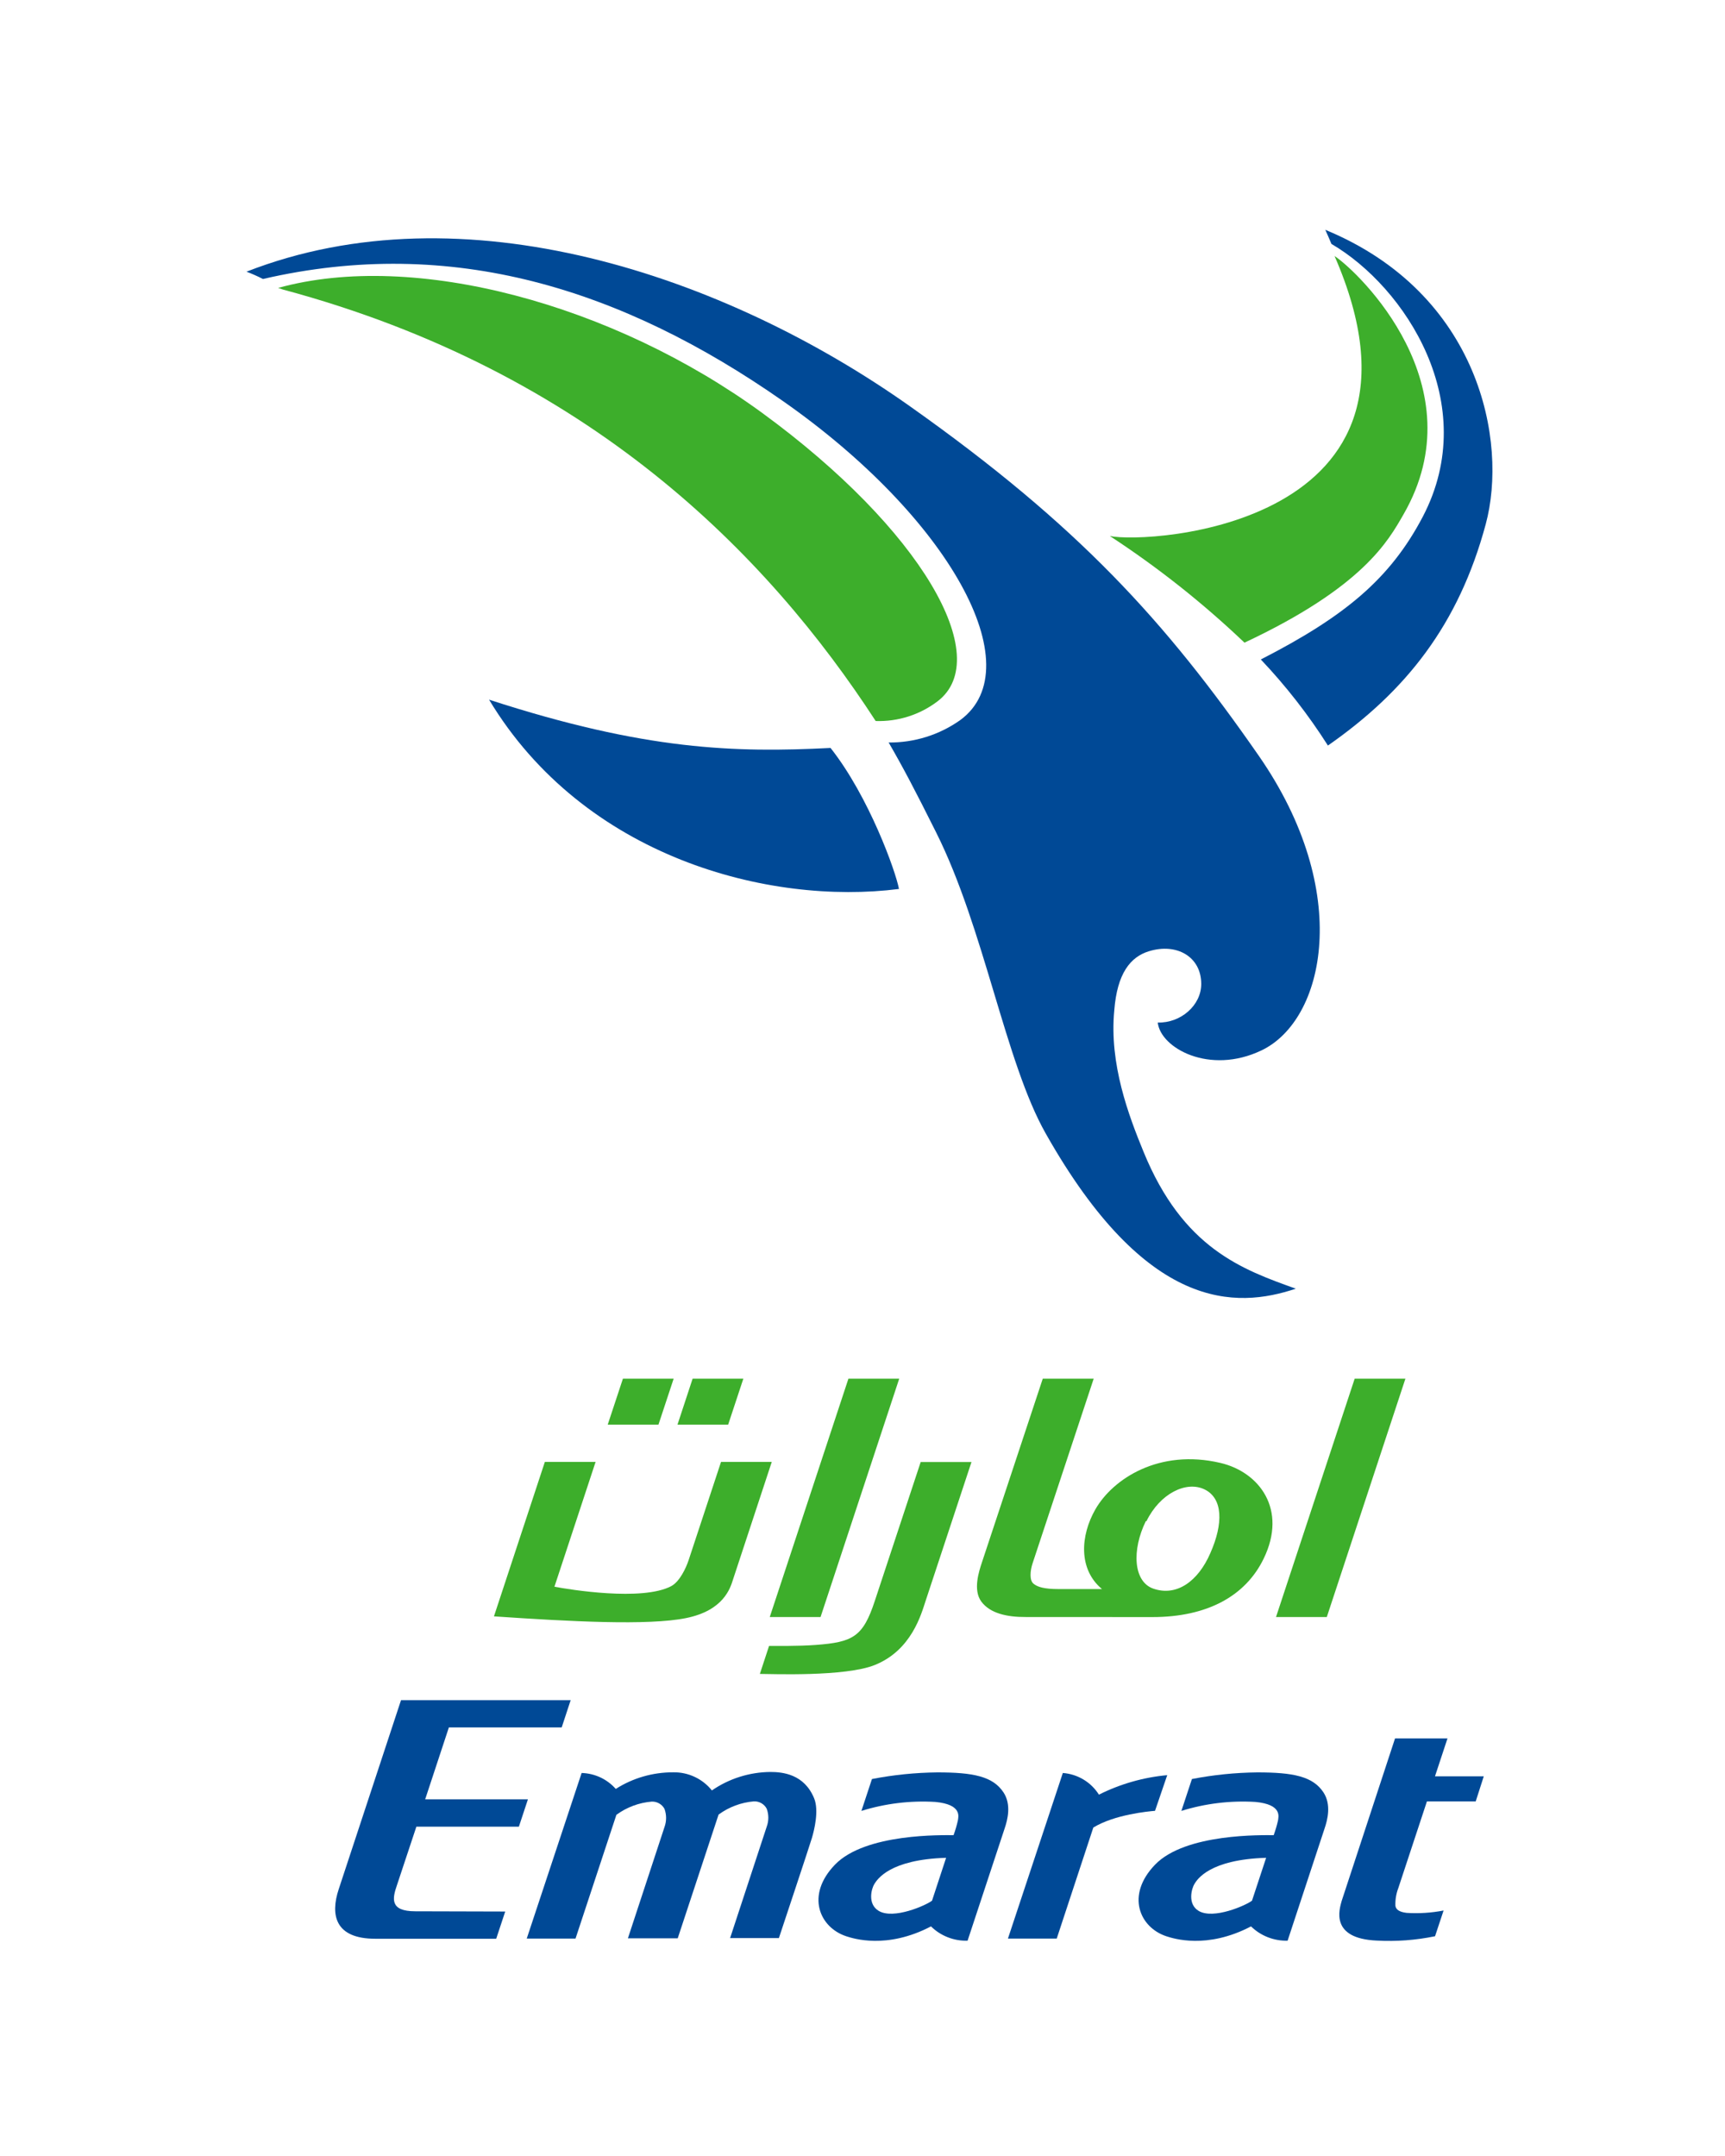 <svg width="92" height="115" viewBox="0 0 92 115" fill="none" xmlns="http://www.w3.org/2000/svg">
<g clip-path="url(#clip0_61_154)">
<path d="M14.834 15.358L15.091 15.445C31.404 19.82 40.937 29.579 46.703 38.459C47.893 38.499 49.06 38.126 50.004 37.407C53.068 35.069 49.132 28.224 40.66 22.032C32.695 16.214 22.083 13.349 14.834 15.358Z" fill="#3DAE2B"/>
<path d="M47.945 47.417C47.776 46.49 46.345 42.488 44.296 39.896C39.209 40.151 34.435 40.035 26.083 37.32C31.153 45.743 41.014 48.3 47.945 47.417Z" fill="#004996"/>
<path d="M66.372 34.279C64.158 32.17 61.755 30.266 59.191 28.59C61.224 29.031 77.469 28.081 71.176 13.656C72.477 14.516 78.796 20.598 74.854 27.437C74.041 28.854 72.695 31.313 66.372 34.279Z" fill="#3DAE2B"/>
<path d="M71.01 13.011C74.939 15.307 79.024 21.531 75.889 27.548C74.152 30.862 71.742 32.871 67.244 35.176C68.583 36.589 69.781 38.127 70.822 39.767C74.978 36.87 77.794 33.328 79.239 27.961C80.429 23.546 78.913 15.655 70.682 12.258C70.757 12.409 70.968 12.911 71.01 13.011Z" fill="#004996"/>
<path d="M60.986 61.429C60.203 59.519 59.152 56.76 59.428 53.895C59.581 51.908 60.297 51.039 61.276 50.739C62.765 50.282 64.066 51.035 64.066 52.484C64.066 53.627 62.97 54.577 61.747 54.542C61.894 55.904 64.508 57.352 67.276 56.029C70.659 54.419 72.181 47.581 67.133 40.31C62.157 33.143 57.519 28.033 48.553 21.687C38.611 14.643 24.684 9.983 13.146 14.491C13.445 14.605 13.739 14.735 14.024 14.881C24.106 12.55 33.193 15.409 41.746 21.385C50.644 27.605 55.028 35.59 51.22 38.404C50.106 39.197 48.767 39.617 47.395 39.605C48.189 40.98 48.794 42.133 49.922 44.39C52.504 49.541 53.607 56.644 55.776 60.469C61.146 69.971 65.917 69.806 69.11 68.738C66.258 67.717 63.094 66.596 60.986 61.429Z" fill="#004996"/>
<path d="M47.958 73.539L43.763 86.251H41.054L45.249 73.539H47.958Z" fill="#3DAE2B"/>
<path d="M74.955 73.539L70.763 86.251H68.054L72.249 73.539H74.955Z" fill="#3DAE2B"/>
<path d="M26.344 86.216L29.059 77.977H31.765L29.57 84.635C30.363 84.786 34.247 85.421 35.795 84.606C36.25 84.365 36.585 83.64 36.722 83.231L38.455 77.977H41.161L39.096 84.245C38.95 84.709 38.598 85.904 36.585 86.309C34.572 86.715 30.429 86.493 26.344 86.216Z" fill="#3DAE2B"/>
<path d="M32.412 75.989L33.222 73.539H35.928L35.118 75.989H32.412Z" fill="#3DAE2B"/>
<path d="M36.133 75.989L36.939 73.539H39.645L38.835 75.989H36.133Z" fill="#3DAE2B"/>
<path d="M22.145 101.947C20.785 101.947 20.922 101.271 21.169 100.559L22.207 97.433H27.674L28.155 95.978H22.675L23.94 92.14H29.957L30.435 90.688H21.387L18.063 100.775C17.614 102.134 17.858 103.412 20.015 103.412H26.464L26.945 101.96L22.145 101.947Z" fill="#004996"/>
<path d="M58.31 97.481L56.359 103.402H53.757L56.684 94.57C57.074 94.599 57.452 94.719 57.787 94.92C58.121 95.121 58.403 95.397 58.609 95.726C59.746 95.155 60.982 94.802 62.252 94.686L61.601 96.589C61.243 96.618 59.445 96.785 58.31 97.481Z" fill="#004996"/>
<path d="M31.02 94.57L28.093 103.402H30.695L32.874 96.802C33.423 96.398 34.075 96.154 34.757 96.097C34.896 96.091 35.034 96.125 35.155 96.194C35.276 96.263 35.375 96.364 35.44 96.486C35.553 96.798 35.553 97.14 35.44 97.452L33.488 103.389H36.145L38.324 96.789C38.874 96.385 39.526 96.141 40.208 96.084C40.347 96.078 40.485 96.112 40.606 96.181C40.727 96.25 40.825 96.351 40.89 96.473C41.006 96.785 41.006 97.127 40.89 97.439L38.939 103.376H41.541C41.541 103.376 43.196 98.402 43.307 98.022C43.417 97.642 43.691 96.579 43.421 95.923C42.894 94.635 41.752 94.516 41.082 94.516C39.967 94.527 38.882 94.87 37.967 95.501C37.722 95.194 37.41 94.947 37.053 94.78C36.697 94.612 36.306 94.528 35.911 94.535C34.823 94.529 33.756 94.837 32.841 95.42C32.613 95.162 32.334 94.953 32.02 94.806C31.707 94.66 31.366 94.58 31.02 94.57Z" fill="#004996"/>
<path d="M78.705 96.085H76.103L74.575 100.715C74.46 101.016 74.409 101.337 74.422 101.658C74.448 101.822 74.575 101.98 75.02 102.032C75.68 102.074 76.342 102.031 76.991 101.906L76.536 103.278C75.514 103.489 74.469 103.567 73.427 103.51C70.906 103.4 71.443 101.816 71.553 101.404L74.402 92.727H77.199L76.532 94.749H79.134L78.705 96.085Z" fill="#004996"/>
<path d="M61.468 86.254C64.395 86.254 66.434 85.124 67.394 83.14C68.672 80.516 67.169 78.517 65.085 78.031C61.832 77.267 59.357 78.868 58.417 80.513C57.627 81.897 57.497 83.694 58.772 84.76H56.466C55.682 84.76 55.331 84.65 55.116 84.47C54.902 84.29 54.934 83.797 55.077 83.369L58.33 73.539H55.614L52.362 83.359C52.219 83.797 51.877 84.808 52.339 85.43C52.801 86.051 53.692 86.257 54.713 86.251L61.468 86.254ZM61.143 81.141C61.862 79.666 63.263 78.971 64.242 79.444C65.221 79.917 65.254 81.257 64.551 82.844C63.901 84.345 62.753 85.175 61.501 84.734C60.44 84.357 60.359 82.67 61.11 81.138L61.143 81.141Z" fill="#3DAE2B"/>
<path d="M68.672 103.516C68.311 103.525 67.953 103.462 67.618 103.331C67.282 103.2 66.977 103.003 66.721 102.753C64.359 103.989 62.571 103.397 62.21 103.281C60.779 102.811 60.031 101.091 61.602 99.462C63.228 97.772 67.381 97.888 67.93 97.888C68.021 97.635 68.097 97.379 68.158 97.118C68.187 96.909 68.399 96.249 66.951 96.114C65.618 96.034 64.281 96.196 63.007 96.593L63.569 94.893C64.719 94.669 65.887 94.551 67.059 94.539C68.958 94.539 70.025 94.745 70.591 95.615C71.004 96.258 70.809 97.054 70.639 97.546L68.672 103.516ZM67.527 99.095C64.509 99.185 63.852 100.244 63.703 100.489C63.553 100.734 63.322 101.552 63.92 101.922C64.711 102.405 66.46 101.626 66.773 101.381L67.527 99.095Z" fill="#004996"/>
<path d="M51.604 103.516C51.243 103.527 50.884 103.465 50.549 103.333C50.213 103.202 49.908 103.005 49.653 102.753C47.288 103.989 45.499 103.397 45.138 103.281C43.704 102.811 42.959 101.091 44.53 99.462C46.156 97.772 50.306 97.888 50.856 97.888C50.948 97.636 51.024 97.379 51.084 97.118C51.116 96.909 51.327 96.249 49.88 96.114C48.549 96.034 47.214 96.197 45.942 96.593L46.504 94.893C47.654 94.669 48.822 94.551 49.994 94.539C51.893 94.539 52.96 94.745 53.526 95.615C53.942 96.258 53.744 97.054 53.575 97.546L51.604 103.516ZM50.459 99.095C47.444 99.185 46.791 100.244 46.634 100.489C46.478 100.734 46.254 101.552 46.859 101.922C47.649 102.405 49.395 101.626 49.708 101.381L50.459 99.095Z" fill="#004996"/>
<path d="M46.667 88.806C45.089 89.45 41.105 89.286 40.526 89.286L41.017 87.792C41.213 87.792 42.582 87.811 43.509 87.74C45.493 87.592 46.029 87.306 46.657 85.39L49.103 77.984H51.812L49.366 85.39C49.132 86.101 48.618 88.014 46.667 88.806Z" fill="#3DAE2B"/>
</g>
<defs>
<clipPath id="clip0_61_154">
<rect width="92" height="115" fill="white"/>
</clipPath>
</defs>
</svg>
